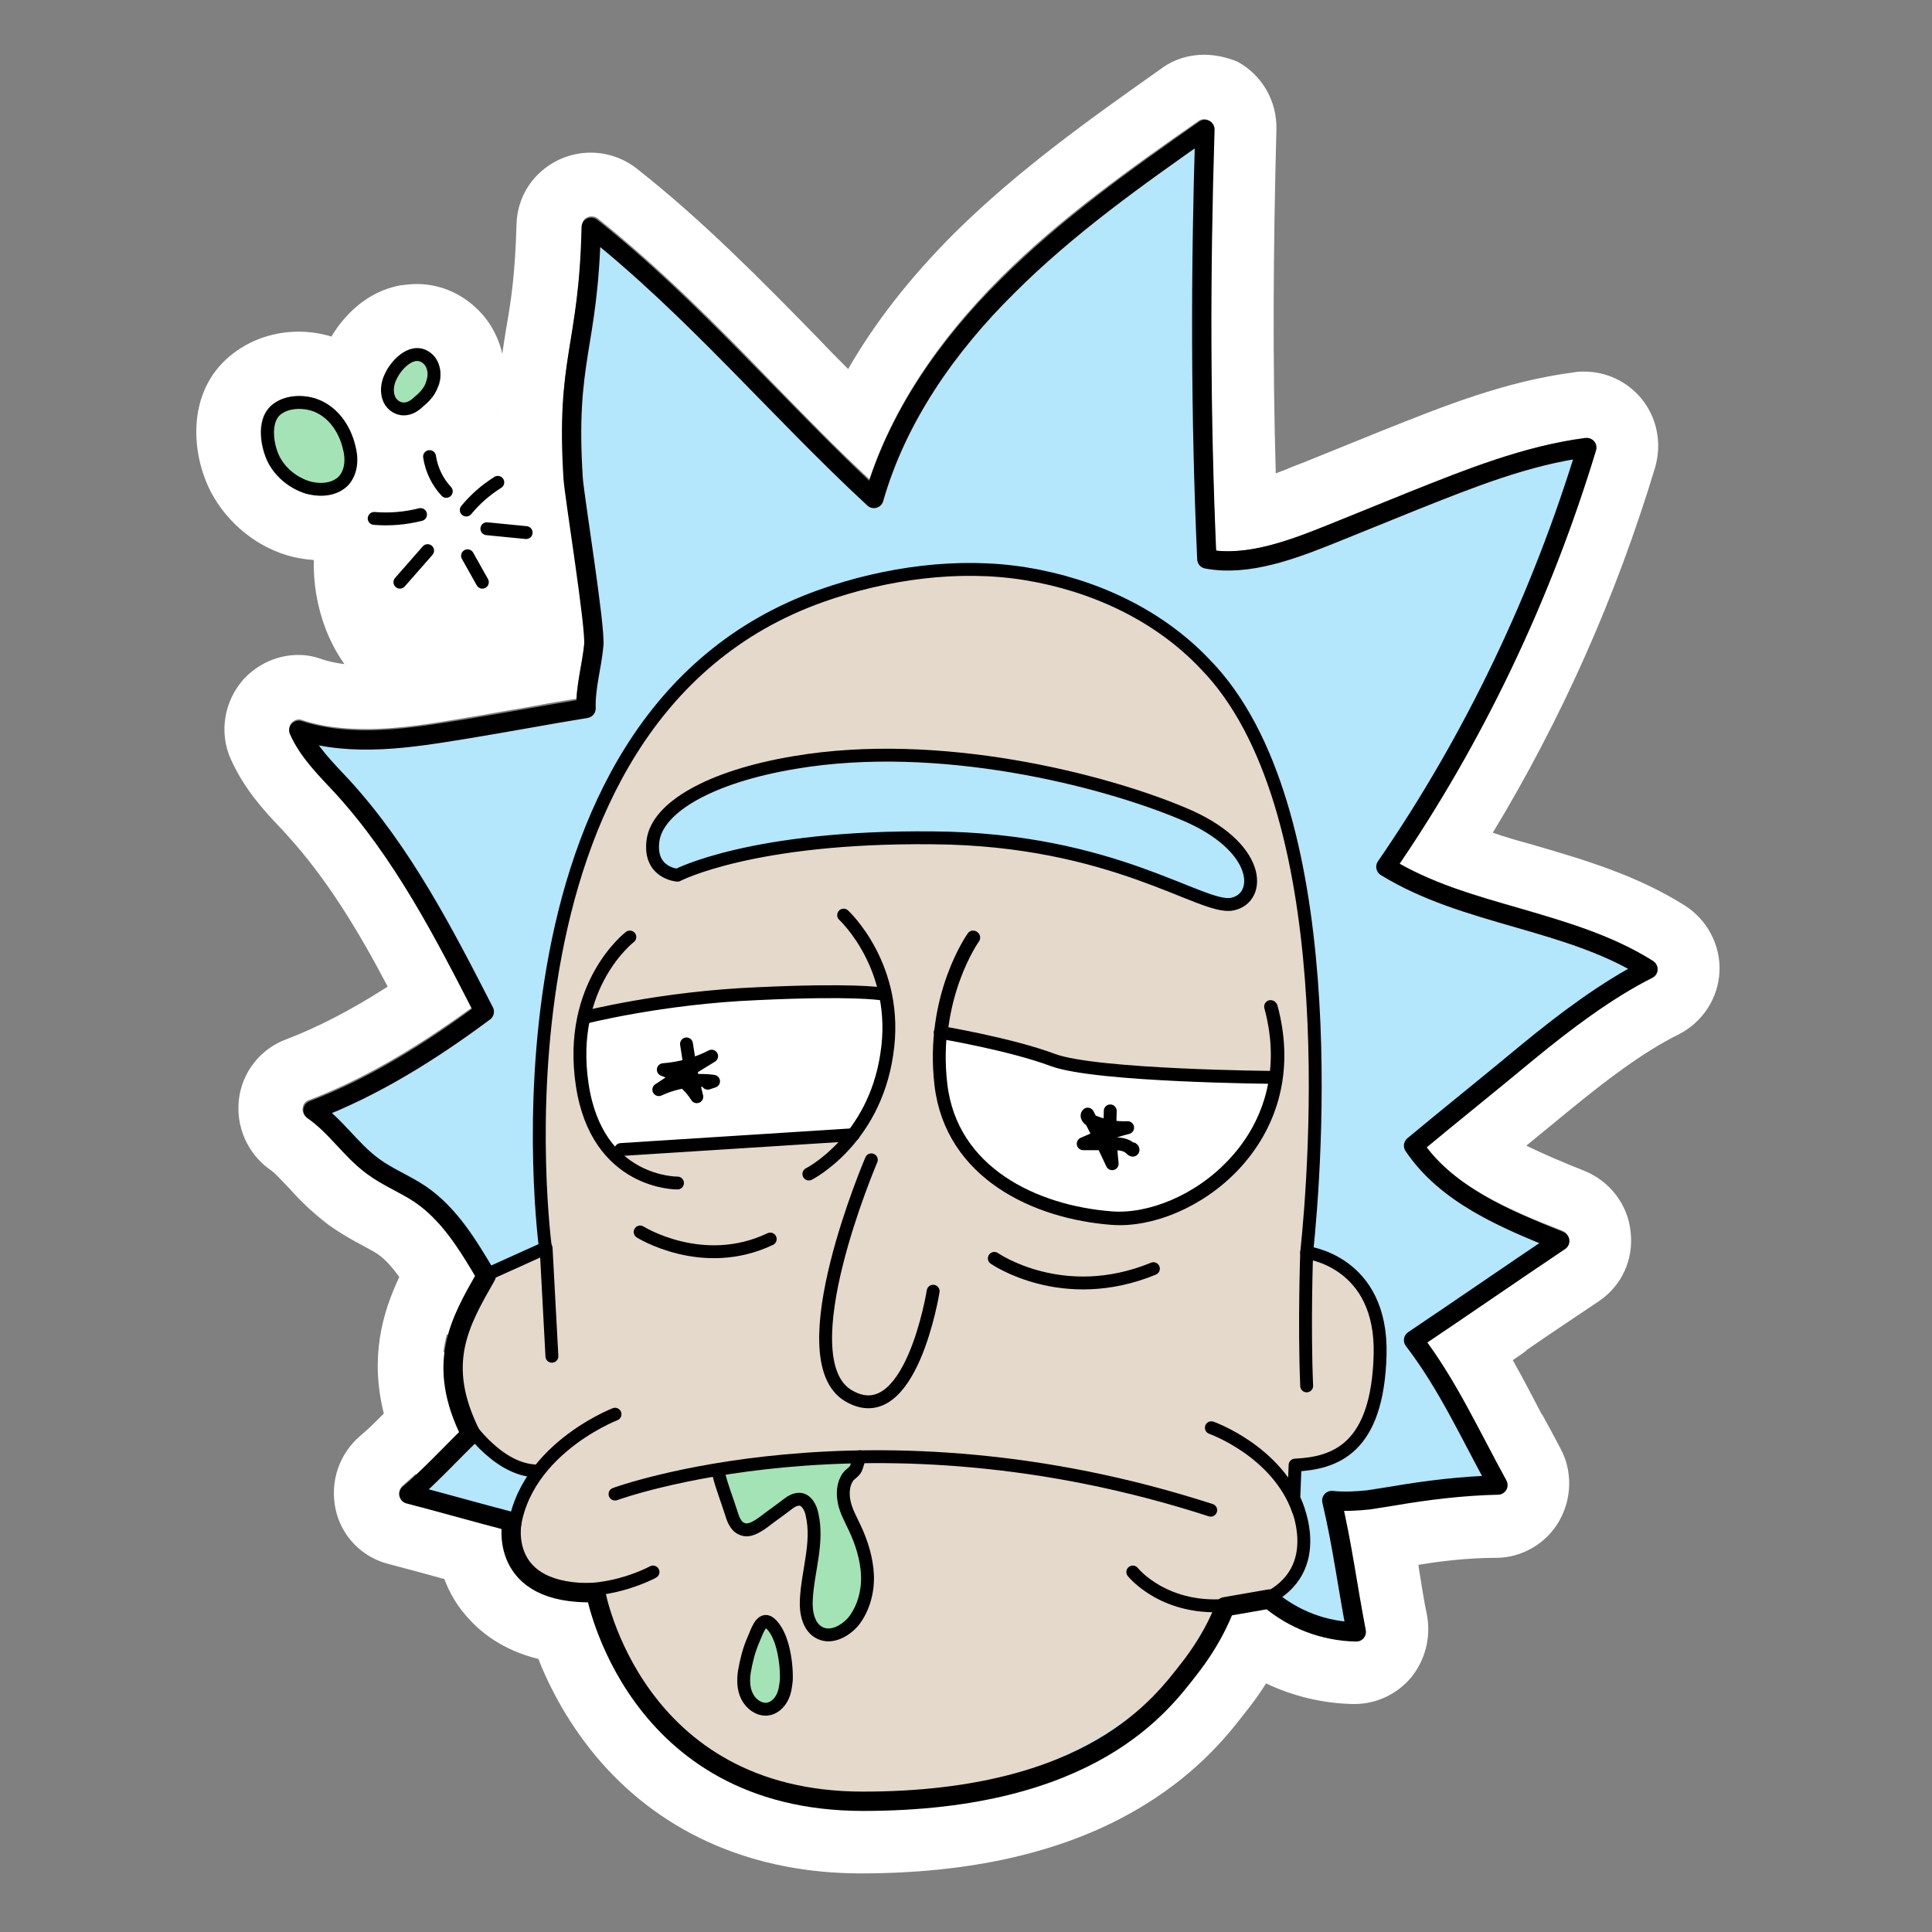 <?xml version="1.0" encoding="utf-8"?>
<!-- Generator: Adobe Illustrator 23.0.3, SVG Export Plug-In . SVG Version: 6.00 Build 0)  -->
<svg version="1.1" xmlns="http://www.w3.org/2000/svg" xmlns:xlink="http://www.w3.org/1999/xlink" x="0px" y="0px"
	 viewBox="0 0 300 300" style="enable-background:new 0 0 300 300;" xml:space="preserve">
<rect x="0" y="0" width="300" height="300" fill="#808080" stroke="none"/>
<style type="text/css">
	.st0{fill:#FFFFFF;}
	.st1{fill:#B4E6FC;}
	.st2{fill:#E5D9CB;}
	.st3{fill:none;stroke:#000000;stroke-width:2;stroke-linecap:round;stroke-linejoin:round;stroke-miterlimit:10;}
	.st4{fill:#A4E3B6;}
	.st5{fill:none;stroke:#000000;stroke-width:3;stroke-linecap:round;stroke-linejoin:round;stroke-miterlimit:10;}
</style>
<g id="Слой_7">
	<g>
		<g>
			<path class="st0" d="M187,18.5c0.2,0,0.5,0.1,0.7,0.2c0.5,0.3,0.8,0.8,0.8,1.4c-0.7,23.1-0.6,44.5,0.3,65.4
				c0.6,0.1,1.2,0.1,1.9,0.1c4.9,0,10.1-1.9,15.5-4.1l12.6-5.1c8.7-3.5,17.7-7.1,27.3-8.4c0.1,0,0.1,0,0.2,0c0.4,0,0.9,0.2,1.1,0.5
				c0.3,0.4,0.4,0.9,0.3,1.4c-7,23.1-17.3,44.7-30.5,64.2c5.7,3.2,12.1,5,18.4,6.8c7.1,2.1,14.5,4.2,20.9,8.2
				c0.5,0.3,0.7,0.8,0.7,1.3c0,0.5-0.3,1-0.8,1.3c-6.8,3.4-13.7,8.8-18.3,12.6l-16.7,13.7c4.7,6.2,12.4,9.7,21.2,13.1
				c0.5,0.2,0.9,0.7,0.9,1.2c0.1,0.6-0.2,1.1-0.7,1.4c-3.8,2.6-7.6,5.1-11.4,7.7c-3.3,2.3-6.7,4.5-10,6.8c3.7,5,6.5,10.5,9.4,15.9
				c1,1.8,1.9,3.7,2.9,5.5c0.3,0.5,0.2,1,0,1.5c-0.3,0.5-0.8,0.7-1.3,0.7c-5.8,0-11.9,0.9-16,1.7l-0.8,0.2c-1,0.2-2,0.4-3,0.5
				c-1.2,0.2-2.5,0.2-3.7,0.2c-0.1,0-0.2,0-0.3,0c0.8,3.5,1.4,7.1,2,10.6c0.4,2.6,0.9,5.3,1.4,7.9c0.1,0.4,0,0.9-0.3,1.3
				c-0.3,0.3-0.7,0.5-1.1,0.5c0,0,0,0,0,0c-5-0.1-9.9-1.9-13.9-5l-5.5,0.9c-0.7,1.6-2.3,5.3-5.5,9.3l-0.4,0.5
				c-4.4,5.6-16.1,20.6-51.3,20.6c-32.4,0-41.1-26.3-42.7-32.4c-5.1-0.1-8.8-1.5-11.1-4.2c-2.1-2.5-2.4-5.5-2.3-7.2
				c-2.3-0.6-4.5-1.2-6.8-1.8c-2.6-0.7-5.3-1.4-8-2.1c-0.5-0.1-1-0.6-1.1-1.1c-0.1-0.6,0.1-1.1,0.5-1.5c2-1.7,4.3-3.9,6.4-6.1
				c0.8-0.8,1.6-1.6,2.3-2.4c-5-10.8-1.5-17.4,2.4-24.3c-2.5-4.1-5.3-8.7-9.4-11.5c-1-0.7-2-1.2-3.2-1.8c-1.4-0.7-2.8-1.5-4.2-2.5
				c-1.8-1.3-3.2-2.9-4.6-4.4c-1.5-1.6-2.9-3.1-4.6-4.3c-0.5-0.3-0.7-0.9-0.6-1.4c0.1-0.6,0.4-1,1-1.2c7.9-3,16.1-7.7,25.2-14.3
				c-6-11.7-12.2-23.7-21.2-33.5c-0.4-0.4-0.7-0.8-1.1-1.2c-2.2-2.4-4.5-4.9-5.9-8c-0.2-0.5-0.1-1.2,0.3-1.6
				c0.3-0.3,0.7-0.5,1.1-0.5c0.2,0,0.3,0,0.5,0.1c3.3,1.1,6.7,1.4,10.1,1.4c5.1,0,10.3-0.9,15.1-1.7c3.1-0.5,6.2-1.1,9.3-1.6
				c2.7-0.5,5.4-1,8.1-1.4c0.1-1.7,0.4-3.4,0.7-5.1c0.2-1.2,0.4-2.4,0.6-3.6c0.2-1.6-1.2-11-2.1-17.3c-0.6-4.1-1.1-7.3-1.1-8.4
				c-0.7-10.7,0.1-15.8,1.1-21.7c0.7-4.6,1.5-9.3,1.7-17.4c0-0.6,0.3-1.1,0.9-1.3c0.2-0.1,0.4-0.1,0.6-0.1c0.3,0,0.7,0.1,0.9,0.3
				c9.8,7.8,18.8,16.9,27.4,25.8c4.8,4.9,9.7,10,14.8,14.7c3.6-10.8,10.4-21.3,20.3-31.2c9.4-9.4,20.3-17.1,30.9-24.5
				C186.4,18.6,186.7,18.5,187,18.5 M135.6,78.8c-0.4,0-0.7-0.1-1-0.4c-5.7-5.3-11.2-11-16.6-16.4c-7.9-8.1-16.1-16.4-24.8-23.7
				c-0.3,6.6-1,10.9-1.6,14.8c-0.9,5.7-1.7,10.7-1,21.1c0.1,1,0.5,4.3,1.1,8.2c1.3,9.1,2.3,16.1,2.1,18c-0.1,1.3-0.4,2.6-0.6,3.8
				c-0.4,2-0.7,3.9-0.6,5.8c0,0.8-0.5,1.4-1.3,1.5c-3.1,0.5-6.2,1.1-9.3,1.6c-3.1,0.6-6.3,1.1-9.3,1.6c-4.9,0.8-10.3,1.7-15.6,1.7
				c-2.5,0-5-0.2-7.5-0.7c1.1,1.5,2.3,2.8,3.6,4.2c0.4,0.4,0.8,0.8,1.1,1.2c9.5,10.4,16,23,22.2,35.2c0.3,0.7,0.1,1.5-0.4,1.9
				c-8.8,6.5-16.9,11.3-24.6,14.5c1.1,1,2.1,2,3,3.1c1.4,1.5,2.7,2.9,4.2,4c1.1,0.9,2.4,1.5,3.8,2.3c1.1,0.6,2.3,1.2,3.4,2
				c4.9,3.3,8,8.5,10.8,13.2c0.3,0.5,0.3,1,0,1.5l-0.2,0.3c-4.1,7.1-7.3,12.7-2.2,22.9c0.3,0.6,0.2,1.3-0.3,1.8c-1,0.9-2,2-3.1,3.1
				c-1.5,1.5-3,3-4.5,4.4c1.8,0.5,3.5,0.9,5.3,1.4c2.6,0.7,5.3,1.4,8,2.1c0.8,0.2,1.3,1,1.1,1.8c0,0-0.7,3.6,1.5,6.2
				c1.7,2.1,4.8,3.1,9.2,3.1c0.2,0,0.5,0,0.7,0c0,0,0,0,0,0c0.7,0,1.3,0.5,1.5,1.2c0.2,1.3,6.1,31.2,40,31.2
				c33.8,0,44.8-14.1,49-19.4l0.4-0.6c3.9-4.9,5.4-9.2,5.4-9.3c0.2-0.5,0.6-0.9,1.2-1l7-1.2c0.1,0,0.2,0,0.2,0c0.4,0,0.7,0.1,1,0.4
				c3,2.6,6.7,4.2,10.7,4.6c-0.4-2-0.7-4.1-1.1-6.1c-0.7-4.1-1.4-8.3-2.4-12.3c-0.1-0.5,0-1,0.3-1.3c0.3-0.3,0.7-0.5,1.2-0.5
				c0,0,0.1,0,0.1,0c0.7,0.1,1.4,0.1,2.1,0.1c1.1,0,2.2-0.1,3.3-0.2c0.9-0.1,1.9-0.3,2.9-0.5l0.8-0.2c3.6-0.7,8.8-1.4,14.1-1.6
				c-0.6-1.1-1.2-2.2-1.8-3.4c-3-5.7-6.1-11.6-10-16.7c-0.3-0.3-0.4-0.7-0.3-1.2c0.1-0.4,0.3-0.8,0.6-1c3.8-2.5,7.6-5.1,11.3-7.7
				c3-2,6-4.1,9-6.1c-7.4-3-15.8-6.9-20.7-14.3c-0.4-0.6-0.3-1.5,0.3-2l17.8-14.6c4.6-3.7,10.4-8.3,16.5-11.7
				c-5.5-3-11.8-4.8-17.9-6.6c-7-2-14.2-4.1-20.5-8c-0.4-0.2-0.6-0.6-0.7-1c-0.1-0.4,0-0.8,0.2-1.2c13-18.9,23.2-39.9,30.3-62.4
				c-8.4,1.5-16.4,4.7-24.3,7.8l-12.6,5.1c-5.7,2.3-11.2,4.3-16.6,4.3c-1.2,0-2.4-0.1-3.6-0.3c-0.7-0.1-1.2-0.7-1.2-1.4
				c-0.9-20.4-1.1-41.3-0.4-63.8c-9.7,6.9-19.6,14-28.1,22.5c-10.3,10.2-17.1,21.1-20.3,32.2c-0.1,0.5-0.5,0.9-1,1
				C135.9,78.7,135.8,78.8,135.6,78.8 M187,8.5c-2.4,0-4.7,0.7-6.6,2.1c-10.9,7.7-22.2,15.7-32.2,25.6c-6.8,6.8-12.3,13.8-16.5,21.1
				c-1.5-1.5-3-3-4.4-4.5c-8.9-9.1-18.1-18.5-28.4-26.6c-2-1.6-4.6-2.5-7.2-2.5c-1.7,0-3.4,0.4-4.9,1.1c-4,1.9-6.5,5.7-6.6,10.1
				c-0.2,7.4-0.8,11.6-1.6,16.1c-1,6.2-1.9,12.1-1.2,24c0.1,1.4,0.5,4,1.2,9.1c0.6,3.9,1.9,12.8,2,15.3c0,0.2-0.1,0.4-0.1,0.6
				c-0.3,0.1-0.6,0.1-1,0.2c-3.1,0.5-6.2,1.1-9.2,1.6c-4.5,0.8-9.2,1.5-13.5,1.5c-2.7,0-5-0.3-7-1c-1.1-0.4-2.3-0.6-3.5-0.6
				c-3.2,0-6.3,1.4-8.5,3.8c-3,3.4-3.8,8.2-2,12.3c2.1,4.7,5.2,8.1,7.8,10.8c0.4,0.4,0.7,0.8,1,1.1c6.3,6.9,11.3,15.3,15.6,23.5
				c-5.6,3.6-10.8,6.3-15.8,8.2c-4,1.5-6.8,5.1-7.3,9.3c-0.5,4.2,1.3,8.4,4.8,10.9c0.9,0.6,1.8,1.7,3,2.9c1.5,1.7,3.5,3.7,6,5.6
				c1.9,1.4,3.9,2.5,5.4,3.3c0.9,0.5,1.7,0.9,2.3,1.3c1.2,0.8,2.4,2.2,3.4,3.6c-2.6,5.5-4.6,12.4-2.4,21.2c-1.3,1.3-2.5,2.5-3.6,3.4
				c-3.3,2.8-4.8,7.1-3.9,11.4c0.9,4.3,4.2,7.6,8.4,8.6c2.6,0.7,5.3,1.4,7.8,2.1c0.2,0.1,0.5,0.1,0.7,0.2c0.8,2.1,1.9,4,3.3,5.6
				c2.1,2.5,5.6,5.4,11.3,6.8c1.8,4.6,4.9,10.5,9.7,16c9.9,11.3,23.9,17.3,40.4,17.3c16.8,0,31-3.2,42.1-9.5
				c9.6-5.4,14.7-11.8,17.1-14.9l0.4-0.5c1.3-1.6,2.4-3.2,3.3-4.6c4.2,2,8.8,3.1,13.5,3.2c0.1,0,0.2,0,0.2,0c3.4,0,6.6-1.5,8.8-4.1
				c2.2-2.7,3.1-6.2,2.5-9.6c-0.5-2.4-0.9-5-1.3-7.5l0-0.1c0-0.1,0-0.2-0.1-0.3c3.5-0.6,7.9-1.1,12.1-1.1c4,0,7.8-2.2,9.8-5.7
				c2-3.5,2.1-7.8,0.2-11.3c-0.9-1.7-1.8-3.4-2.8-5.2l-0.1-0.1c-1.5-2.8-2.9-5.6-4.5-8.4c0.7-0.5,1.4-0.9,2-1.4l0.2-0.2
				c3.6-2.5,7.4-5,11.1-7.5c3.6-2.4,5.5-6.5,5-10.8c-0.4-4.2-3.2-7.9-7.2-9.5c-3.3-1.3-6.3-2.6-9-3.9l7.2-5.9
				c4.3-3.5,10.6-8.5,16.5-11.4c3.7-1.9,6.1-5.6,6.3-9.7c0.2-4.1-1.9-8.1-5.4-10.3c-7.6-4.8-16-7.2-23.5-9.4
				c-2.2-0.6-4.3-1.2-6.3-1.9c10.6-17.5,19.1-36.5,25.2-56.7c1.1-3.8,0.3-7.8-2.2-10.8c-2.2-2.6-5.4-4.1-8.8-4.1c-0.5,0-1,0-1.5,0.1
				c-10.8,1.4-20.4,5.3-29.7,9l-12.6,5.1c-1.4,0.5-2.7,1.1-4.1,1.6c-0.5-17.1-0.4-34.6,0.1-53.4c0.1-4.4-2.2-8.4-6-10.5
				C190.8,9,188.9,8.5,187,8.5L187,8.5z M135.6,88.8c1,0,2.1-0.1,3.1-0.4c3.8-1.1,6.9-4.1,8-7.9c2.7-9.5,8.7-18.9,17.7-27.9
				c3.3-3.3,6.9-6.4,10.6-9.4c-0.1,15.2,0.1,29.8,0.8,44.1c0.2,5.4,4.1,9.8,9.4,10.8c1.7,0.3,3.6,0.5,5.4,0.5c7.2,0,14-2.5,20.3-5
				l12.6-5.1c1.5-0.6,2.9-1.2,4.4-1.7c-6,14.7-13.5,28.5-22.3,41.4c-1.8,2.6-2.4,5.8-1.8,8.9c0.7,3.1,2.6,5.8,5.3,7.4
				c7.2,4.4,15.1,6.8,22.2,8.8c-0.5,0.4-1,0.8-1.4,1.1l-17.8,14.6c-4.6,3.8-5.6,10.3-2.3,15.3c2.7,4,6,7.2,9.7,9.9
				c-2.2,1.5-4.4,3-6.5,4.4c-2.6,1.8-4.4,4.6-4.9,7.7c-0.5,3.1,0.3,6.4,2.3,8.9c1.4,1.8,2.7,3.7,3.9,5.8c0,0,0,0,0,0l-0.9,0.2
				c-0.9,0.2-1.6,0.3-2.3,0.4c-0.7,0.1-1.3,0.1-2,0.1c-0.4,0-0.8,0-1.3-0.1c0,0-0.1,0-0.1,0c-0.3,0-0.5,0-0.8,0
				c-3.4,0-6.6,1.5-8.8,4c-2.4,2.8-3.3,6.6-2.4,10.2c0.1,0.4,0.2,0.8,0.3,1.1c-0.2,0-0.4,0.1-0.6,0.1l-7,1.2c-4.2,0.7-7.6,3.6-9,7.6
				c-0.1,0.2-1.2,3.1-3.8,6.4l-0.4,0.6c-3.7,4.7-12.2,15.6-41.1,15.6c-10.7,0-19-3.7-24.5-10.9c-4.5-5.8-5.7-12-5.7-12.1
				c-1-5.5-5.8-9.4-11.3-9.4c-0.1,0-0.2,0-0.3,0l0,0c-0.2,0-0.3,0-0.5,0c-0.3,0-0.5,0-0.7,0c-0.2-4.3-2.8-8.2-6.7-10
				c0.8-2.7,0.5-5.6-0.8-8.3c-2.7-5.4-1.8-6.9,1.9-13.5l0.2-0.3c2-3.6,2-8-0.1-11.6c-3.1-5.2-7-11.8-13.8-16.3
				c-0.6-0.4-1.3-0.8-1.9-1.2c4-2.4,8.1-5.2,12.4-8.4c4.5-3.4,6-9.5,3.4-14.5c-4.6-8.9-9.3-18.1-15.2-26.6c1.4-0.2,2.7-0.4,4.1-0.7
				c3.2-0.5,6.4-1.1,9.4-1.6c3-0.5,6.2-1.1,9.2-1.6c5.6-0.9,9.8-6,9.6-11.7c0-0.8,0.2-2.2,0.5-3.6c0.3-1.4,0.5-2.9,0.7-4.6
				c0.3-2.8-0.2-7.1-2.2-20.4c-0.4-2.9-1-6.6-1-7.4c-0.4-6.8-0.2-10.8,0.3-14.6c3.4,3.4,6.7,6.8,10,10.1c5.5,5.6,11.1,11.3,17,16.8
				C129.9,87.7,132.7,88.8,135.6,88.8L135.6,88.8z"/>
		</g>
	</g>
	<g>
		<g>
			<path class="st0" d="M150.8,87.4c3,0,5.9,0.2,8.8,0.7c11.1,1.7,21.2,6.8,28.3,14.3c21.1,21.6,17.8,74.2,16.2,91.3
				c3,0.7,11.7,4,11.3,16.8c-0.5,14.8-7.2,17.6-13.3,18l-0.2,4c0.5,1.2,2.6,6,0.9,10.6c-1,2.8-3.1,4.9-6.2,6.3
				c-0.1,0.1-0.3,0.1-0.4,0.1c-0.4,0-0.7-0.2-0.9-0.6c-0.2-0.5,0-1.1,0.5-1.3c2.6-1.2,4.4-2.9,5.2-5.2c1.5-4.3-0.9-9.2-1-9.2
				c-0.1-0.2-0.1-0.3-0.1-0.5l0.2-5.2c0-0.5,0.4-0.9,1-1c6.1-0.2,11.9-2.3,12.3-16.1c0.4-13.5-10.1-14.9-10.5-14.9
				c-0.5-0.1-0.9-0.6-0.9-1.1c1.2-11.3,5.9-68.7-15.5-90.6c-6.8-7.1-16.5-12-27.2-13.7c-2.7-0.4-5.6-0.6-8.5-0.6
				c-7.4,0-15.3,1.4-22.8,4c-27.5,9.7-37.5,36.3-41.1,57c-3.9,22.5-1.2,43-1.2,43.2c0.1,0.4-0.2,0.9-0.6,1l-9.3,4.2
				c-0.1,0.1-0.3,0.1-0.4,0.1c-0.4,0-0.7-0.2-0.9-0.6c-0.2-0.5,0-1.1,0.5-1.3l8.7-3.9c-0.4-3.9-2.3-22.7,1.2-43
				c5.2-30.4,19.9-50.6,42.4-58.6C135.1,88.8,143.2,87.4,150.8,87.4 M150.8,77.4C150.8,77.4,150.8,77.4,150.8,77.4
				c-8.8,0-18.1,1.6-26.8,4.7c-13.1,4.6-24.1,12.9-32.4,24.4c-8.1,11.1-13.6,25.2-16.5,41.9c-2.7,15.4-2.5,29.8-2,38.6l-2.2,1
				c-2.7,1.2-4.7,3.4-5.8,6.1c-1,2.7-0.9,5.7,0.3,8.4c1.8,3.9,5.7,6.5,10,6.5c1.6,0,3.1-0.3,4.6-1l9.3-4.2c4.4-2,7-6.7,6.4-11.5
				c0-0.2-2.5-19.4,1.1-40.2c3.1-18,11.6-41.2,34.5-49.2c6.4-2.3,13.1-3.5,19.5-3.5c2.4,0,4.7,0.2,6.9,0.5
				c8.6,1.3,16.2,5.1,21.5,10.7c0,0,0.1,0.1,0.1,0.1c15.2,15.5,15.1,59.2,12.7,82.6c-0.6,5.9,3.6,11.2,9.4,12
				c0.6,0.1,2.1,0.6,1.9,4.7c-0.1,4-0.8,5.7-1,6.2c-0.3,0.1-0.7,0.1-1.6,0.2c-5.7,0.2-10.4,4.8-10.6,10.5l-0.2,5.2
				c-0.1,1.8,0.3,3.7,1.1,5.3c0.1,0.3,0.3,0.7,0.3,1c-5.3,2.6-7.6,9-5.2,14.4c1.8,3.9,5.7,6.5,10,6.5c1.6,0,3.1-0.3,4.5-1
				c5.7-2.6,9.7-6.8,11.6-12.1c1.4-3.9,1.4-7.7,0.9-10.8c6.1-3.4,11.7-10.4,12.2-24.7c0.4-11.5-4.5-18.9-10.7-23.2
				c1.8-24.7,1.8-70.4-19.5-92.2c-8.6-9-20.7-15.1-34-17.2C157.8,77.7,154.3,77.4,150.8,77.4L150.8,77.4z"/>
		</g>
	</g>
	<g>
		<g>
			<path class="st0" d="M202.9,193.5C202.9,193.5,203,193.5,202.9,193.5c0.6,0,1.1,0.5,1,1c0,0.1-0.4,11.3,0,20.6c0,0.6-0.4,1-1,1
				c0,0,0,0,0,0c-0.5,0-1-0.4-1-1c-0.4-9.4,0-20.6,0-20.7C202,193.9,202.4,193.5,202.9,193.5 M202.9,183.5
				C202.9,183.5,202.9,183.5,202.9,183.5c-5.9,0-10.7,4.7-11,10.6c0,0.1-0.4,11.7,0,21.5c0.2,5.9,5.1,10.6,11,10.6
				c0.1,0,0.3,0,0.4,0v0c2.9-0.1,5.7-1.4,7.6-3.5c2-2.2,3-5,2.9-7.9c-0.4-8.9,0-19.7,0-19.8c0.1-2.9-0.9-5.7-3-7.9
				c-2-2.1-4.6-3.3-7.4-3.5C203.3,183.5,203.1,183.5,202.9,183.5L202.9,183.5z"/>
		</g>
	</g>
	<g>
		<g>
			<path class="st0" d="M84.8,192.8c0.5,0,1,0.4,1,0.9l0.9,16.8c0,0.6-0.4,1-0.9,1.1c0,0,0,0-0.1,0c-0.5,0-1-0.4-1-0.9l-0.9-16.8
				C83.7,193.3,84.2,192.8,84.8,192.8C84.7,192.8,84.8,192.8,84.8,192.8 M84.8,182.8c-0.2,0-0.4,0-0.6,0c-6,0.3-10.7,5.5-10.3,11.6
				l0.9,16.8c0.3,5.8,5.1,10.4,11,10.4c0.2,0,0.4,0,0.6,0c6.1-0.3,10.7-5.5,10.4-11.6l-0.9-16.8C95.4,187.4,90.6,182.8,84.8,182.8
				L84.8,182.8z"/>
		</g>
	</g>
	<g>
		<g>
			<path class="st0" d="M95.5,218.6c0.4,0,0.8,0.2,0.9,0.6c0.2,0.5-0.1,1.1-0.6,1.3c-0.2,0.1-15.9,6.3-15.2,20.2
				c0,0.6-0.4,1-0.9,1.1c0,0,0,0-0.1,0c-0.5,0-1-0.4-1-0.9c-0.8-15.3,16.3-22.1,16.5-22.2C95.3,218.6,95.4,218.6,95.5,218.6
				 M95.5,208.6c-1.3,0-2.7,0.2-3.9,0.7c-8.4,3.2-23.9,14-22.9,32c0.3,5.8,5.1,10.4,11,10.4c0.2,0,0.4,0,0.6,0
				c6.1-0.3,10.7-5.5,10.4-11.6c-0.3-6.4,8.5-10.2,8.9-10.3c5.6-2.2,8.4-8.5,6.2-14.2C104.2,211.4,100.1,208.6,95.5,208.6
				L95.5,208.6z"/>
		</g>
	</g>
	<g>
		<g>
			<path class="st0" d="M101.4,243.1c0.4,0,0.7,0.2,0.9,0.5c0.3,0.5,0.1,1.1-0.4,1.4c-0.2,0.1-5.4,2.9-11.6,2.9
				c-0.8,0-1.5,0-2.3-0.1c-0.5-0.1-0.9-0.6-0.9-1.1c0.1-0.5,0.5-0.9,1-0.9c0,0,0.1,0,0.1,0c0.7,0.1,1.4,0.1,2.1,0.1
				c5.7,0,10.6-2.6,10.7-2.6C101.1,243.1,101.2,243.1,101.4,243.1 M101.4,233.1C101.4,233.1,101.4,233.1,101.4,233.1
				c-1.8,0-3.6,0.4-5.2,1.3c-0.8,0.4-3.5,1.5-6,1.5c-0.3,0-0.6,0-0.9-0.1c-0.4,0-0.9-0.1-1.3-0.1c-5.6,0-10.3,4.2-10.9,9.7
				c-0.3,2.9,0.5,5.8,2.3,8.1c1.8,2.3,4.4,3.8,7.4,4.1c1.1,0.1,2.3,0.2,3.5,0.2c8.4,0,15.1-3.4,16.4-4.1c5.3-2.9,7.3-9.6,4.4-14.9
				C109.1,235.3,105.4,233.1,101.4,233.1L101.4,233.1z"/>
		</g>
	</g>
	<g>
		<g>
			<path class="st0" d="M72.1,219.5c0.3,0,0.7,0.2,0.8,0.5c0,0.1,4.5,7.1,10.2,7.5c0.6,0,1,0.5,0.9,1.1c0,0.5-0.5,0.9-1,0.9
				c0,0,0,0-0.1,0c-6.7-0.5-11.5-8.1-11.7-8.4c-0.3-0.5-0.1-1.1,0.3-1.4C71.7,219.5,71.9,219.5,72.1,219.5 M72.1,209.5
				c-2.1,0-4.1,0.6-5.9,1.7c-2.5,1.5-4.2,4-4.9,6.8c-0.7,2.9-0.2,5.8,1.4,8.3c1.3,2,8.2,12.3,19.5,13.1c0.1,0,0.2,0,0.2,0
				c0.2,0,0.3,0,0.5,0c5.8,0,10.6-4.5,11-10.3c0.2-2.9-0.8-5.8-2.7-8c-1.8-2.1-4.4-3.4-7.1-3.7c-0.7-0.4-2.1-1.8-2.8-2.9
				C79.3,211.4,75.9,209.5,72.1,209.5L72.1,209.5z"/>
		</g>
	</g>
	<g>
		<g>
			<path class="st0" d="M136.4,225.2c14.7,0,32.5,2,51.9,8.3c0.5,0.2,0.8,0.7,0.6,1.3c-0.1,0.4-0.5,0.7-1,0.7c-0.1,0-0.2,0-0.3,0
				c-19.2-6.2-36.8-8.2-51.3-8.2c-24.5,0-40.3,5.6-40.5,5.7c-0.1,0-0.2,0.1-0.3,0.1c-0.4,0-0.8-0.3-0.9-0.7
				c-0.2-0.5,0.1-1.1,0.6-1.3C95.5,230.9,111.5,225.2,136.4,225.2 M136.5,215.2v10V215.2c-26.9,0-44,6.2-44.7,6.4
				c-5.7,2.1-8.6,8.4-6.5,14.1c1.6,4.3,5.7,7.2,10.3,7.2c1.3,0,2.5-0.2,3.7-0.7c0.5-0.2,15-5.1,37.2-5.1c16.2,0,32.4,2.6,48.2,7.7
				c1.1,0.4,2.2,0.5,3.4,0.5c4.8,0,9-3.1,10.5-7.6c1.9-5.8-1.3-12-7.1-13.8C173.5,218.2,155,215.2,136.5,215.2L136.5,215.2z"/>
		</g>
	</g>
	<g>
		<g>
			<path class="st0" d="M188.1,220.7c0.1,0,0.2,0,0.3,0.1c0.4,0.2,10.7,3.8,14.1,13.4c0.2,0.5-0.1,1.1-0.6,1.3
				c-0.1,0-0.2,0.1-0.3,0.1c-0.4,0-0.8-0.3-0.9-0.7c-3.1-8.6-12.8-12.1-12.9-12.2c-0.5-0.2-0.8-0.8-0.6-1.3
				C187.3,220.9,187.7,220.7,188.1,220.7 M188.1,210.7C188.1,210.7,188.1,210.7,188.1,210.7c-4.7,0-8.8,3-10.4,7.3
				c-1,2.8-0.8,5.8,0.5,8.4c1.3,2.6,3.4,4.6,6.1,5.6c1.4,0.6,5.8,2.9,6.9,6.2c1.6,4.3,5.7,7.3,10.3,7.3c1.3,0,2.5-0.2,3.7-0.7
				c2.8-1,5-3,6.2-5.7c1.3-2.7,1.4-5.7,0.4-8.4c-4.9-13.7-18.7-18.9-20.2-19.4C190.5,210.9,189.3,210.7,188.1,210.7L188.1,210.7z"/>
		</g>
	</g>
	<g>
		<g>
			<path class="st0" d="M175.9,243.1c0.3,0,0.6,0.1,0.8,0.4c0.2,0.2,4.1,4.9,12.1,4.9c0.7,0,1.5,0,2.3-0.1c0,0,0.1,0,0.1,0
				c0.5,0,0.9,0.4,1,0.9c0.1,0.5-0.3,1-0.9,1.1c-0.9,0.1-1.7,0.1-2.5,0.1c-9,0-13.5-5.4-13.7-5.7c-0.3-0.4-0.3-1.1,0.2-1.4
				C175.5,243.2,175.7,243.1,175.9,243.1 M175.9,233.1c-2.5,0-4.9,0.9-6.9,2.4c-2.3,1.8-3.8,4.5-4.1,7.4c-0.3,2.9,0.5,5.8,2.4,8.1
				c3.4,4.3,11.1,9.4,21.5,9.4c1.2,0,2.4-0.1,3.6-0.2c2.9-0.3,5.5-1.7,7.4-4c1.8-2.3,2.7-5.2,2.4-8.1c-0.6-5.6-5.3-9.8-10.9-9.8
				c-0.4,0-0.7,0-1.1,0.1c0,0-0.1,0-0.1,0c-0.4,0-0.9,0.1-1.3,0.1c-2.8,0-4.2-1.2-4.5-1.4C182.2,234.5,179.2,233.1,175.9,233.1
				L175.9,233.1z"/>
		</g>
	</g>
	<g>
		<g>
			<path class="st0" d="M135.3,179.1c0.1,0,0.3,0,0.4,0.1c0.5,0.2,0.7,0.8,0.5,1.3c-3.6,8.3-11.3,30.9-4,35.4
				c0.9,0.6,1.8,0.8,2.6,0.8c0.5,0,1.1-0.1,1.6-0.4c4.4-2,6.9-12.2,7.5-16c0.1-0.5,0.5-0.8,1-0.8c0.1,0,0.1,0,0.2,0
				c0.5,0.1,0.9,0.6,0.8,1.1c-0.1,0.6-2.4,14.6-8.6,17.5c-0.8,0.4-1.6,0.5-2.4,0.5c-1.2,0-2.4-0.4-3.7-1.1
				c-10.3-6.2,2.6-36.6,3.2-37.9C134.5,179.3,134.9,179.1,135.3,179.1 M135.3,169.1c-4.4,0-8.4,2.6-10.1,6.7
				c-0.4,0.9-4,9.4-6.2,18.7c-3.8,15.9-1.4,26.5,7,31.6c2.8,1.7,5.8,2.6,8.8,2.6c2.3,0,4.5-0.5,6.6-1.5c10-4.7,13.4-19,14.3-24.9
				c1-6-3.1-11.6-9.1-12.6c-0.6-0.1-1.2-0.1-1.8-0.1c-0.5,0-1,0-1.5,0.1c0.6-1.7,1.3-3.5,2-5.2c1.2-2.7,1.2-5.7,0.1-8.4
				c-1.1-2.7-3.2-4.9-5.9-6C138.3,169.4,136.8,169.1,135.3,169.1L135.3,169.1z"/>
		</g>
	</g>
	<g>
		<g>
			<path class="st0" d="M154.4,194.4c0.2,0,0.4,0.1,0.6,0.2c0.1,0.1,5.3,3.6,13.2,3.6c3.1,0,6.7-0.6,10.5-2.1
				c0.1-0.1,0.3-0.1,0.4-0.1c0.4,0,0.8,0.2,0.9,0.6c0.2,0.5,0,1.1-0.5,1.3c-4.2,1.7-8,2.3-11.4,2.3c-8.4,0-13.9-3.8-14.2-4
				c-0.5-0.3-0.6-0.9-0.2-1.4C153.8,194.5,154.1,194.4,154.4,194.4 M154.4,184.4c-3.6,0-7,1.8-9,4.7c-3.5,5-2.3,11.8,2.7,15.3
				c1.4,1,8.9,5.8,20,5.8c5.1,0,10.3-1,15.2-3.1c5.6-2.3,8.3-8.8,6-14.4c-1.7-4.1-5.7-6.8-10.2-6.8c-1.4,0-2.8,0.3-4.1,0.8
				c0,0,0,0-0.1,0c-2.2,0.9-4.5,1.4-6.7,1.4c-4.4,0-7.4-1.8-7.7-1.9C158.7,185,156.6,184.4,154.4,184.4L154.4,184.4z"/>
		</g>
	</g>
	<g>
		<g>
			<path class="st0" d="M99.4,190.3c0.2,0,0.4,0,0.5,0.2c0.1,0,4.7,2.9,11,2.9c2.6,0,5.4-0.5,8.3-1.8c0.1-0.1,0.3-0.1,0.4-0.1
				c0.4,0,0.7,0.2,0.9,0.6c0.2,0.5,0,1.1-0.5,1.3c-3.2,1.5-6.4,2-9.2,2c-6.7,0-11.7-3-12-3.2c-0.5-0.3-0.6-0.9-0.3-1.4
				C98.7,190.5,99,190.3,99.4,190.3 M99.4,180.3c-3.8,0-7.3,1.9-9.3,5.2c-3.2,5.1-1.7,11.9,3.5,15.2c1.3,0.8,8.1,4.8,17.3,4.8
				c4.7,0,9.2-1,13.4-3c2.7-1.2,4.7-3.4,5.7-6.2c1-2.8,0.9-5.8-0.4-8.4c-1.8-3.9-5.7-6.3-10-6.3c-1.6,0-3.2,0.4-4.7,1
				c-1.3,0.6-2.6,0.9-4,0.9c-3.2,0-5.8-1.5-5.9-1.5c0.1,0.1,0.2,0.1,0.2,0.1C103.4,180.9,101.4,180.3,99.4,180.3L99.4,180.3z"/>
		</g>
	</g>
	<g>
		<g>
			<path class="st0" d="M97.8,144.5c0.3,0,0.6,0.1,0.8,0.4c0.3,0.4,0.3,1.1-0.2,1.4v0c-0.4,0.3-9.2,7.3-7,22
				c2.1,14.4,13.3,14.4,13.8,14.4c0.6,0,1,0.4,1,1c0,0.6-0.4,1-1,1c0,0,0,0,0,0c-0.5,0-13.5-0.2-15.8-16.1
				c-2.3-15.9,7.4-23.5,7.8-23.8C97.4,144.6,97.6,144.5,97.8,144.5 M97.8,134.5c-2.4,0-4.8,0.8-6.7,2.3
				c-1.5,1.1-14.7,11.9-11.6,33.2c2.8,19.5,18.1,24.7,25.7,24.7c0.1,0,0.1,0,0.2,0c6-0.1,10.9-5.1,10.8-11.2
				c-0.1-6-4.9-10.7-10.9-10.8c0,0,0,0,0,0c-2.1-0.2-3.5-2.1-4-5.8c-1.2-8.3,2.8-12.2,3.4-12.7c4.7-3.7,5.5-10.6,1.9-15.3
				C104.5,136.1,101.2,134.5,97.8,134.5L97.8,134.5z"/>
		</g>
	</g>
	<g>
		<g>
			<path class="st0" d="M131,141.1c0.2,0,0.5,0.1,0.7,0.3c0.4,0.3,9.1,8.6,7,22.4c-2.1,13.8-12.2,19.2-12.7,19.4
				c-0.1,0.1-0.3,0.1-0.5,0.1c-0.4,0-0.7-0.2-0.9-0.5c-0.3-0.5-0.1-1.1,0.4-1.3c0.1,0,9.7-5.1,11.6-17.9c1.9-12.8-6.3-20.6-6.4-20.7
				c-0.4-0.4-0.4-1-0.1-1.4C130.5,141.3,130.8,141.1,131,141.1 M131,131.1C131,131.1,131,131.1,131,131.1c-3.1,0-6,1.3-8.1,3.5
				c-4.1,4.4-3.9,11.2,0.4,15.4c0.4,0.4,4.6,4.9,3.5,12c-1.1,7.2-6,10.3-6.5,10.6c-5.2,2.8-7.3,9.4-4.5,14.7c1.9,3.7,5.6,6,9.8,6
				c1.7,0,3.5-0.4,5-1.2c1.6-0.8,15.2-8.3,18-26.8c2.8-18.7-8.8-30-10.2-31.3C136.5,132.2,133.8,131.1,131,131.1L131,131.1z"/>
		</g>
	</g>
	<g>
		<g>
			<path class="st0" d="M151.1,144.5c0.2,0,0.4,0.1,0.6,0.2c0.4,0.3,0.6,0.9,0.2,1.4c-0.1,0.1-6.4,9.1-4.9,22.2
				c1.5,13.3,14.2,18.9,25.6,19.8c0.4,0,0.7,0,1.1,0c6.2,0,13.5-3.7,18.1-9.3c3.6-4.4,7.3-11.8,4.4-22.3c-0.1-0.5,0.2-1.1,0.7-1.2
				c0.1,0,0.2,0,0.3,0c0.4,0,0.8,0.3,1,0.7c2.4,8.8,0.7,17.4-4.8,24.1c-5,6.1-12.8,10-19.6,10c-0.4,0-0.9,0-1.3,0
				c-12.2-0.9-25.8-7.1-27.4-21.5c-1.6-13.9,4.9-23.2,5.2-23.6C150.5,144.7,150.8,144.5,151.1,144.5 M151.1,134.5
				c-3.5,0-6.9,1.7-8.9,4.6c-0.9,1.3-9,13.2-7,30.6c1.9,16.9,16.3,28.8,36.6,30.4c0.7,0.1,1.4,0.1,2.1,0.1c9.9,0,20.4-5.2,27.3-13.6
				c7.5-9.1,10-21.2,6.8-33.1c-1.3-4.8-5.7-8.1-10.6-8.1c-1,0-1.9,0.1-2.9,0.4c-5.9,1.6-9.3,7.6-7.7,13.5c1.4,5.2,0.6,9.5-2.5,13.3
				c-3,3.7-7.6,5.6-10.4,5.6c-0.1,0-0.2,0-0.4,0c-3.6-0.3-15.3-1.9-16.4-10.9c-1-8.8,2.8-14.9,3.2-15.4c3.4-4.9,2.2-11.7-2.6-15.2
				C155.6,135.2,153.4,134.5,151.1,134.5L151.1,134.5z"/>
		</g>
	</g>
	<g>
		<g>
			<path class="st0" d="M129.1,153c5.6,0,7.5,0.3,7.6,0.3c0.5,0.1,0.9,0.6,0.8,1.1c-0.1,0.5-0.5,0.8-1,0.8c-0.1,0-0.1,0-0.2,0
				c0,0-1.9-0.3-7.4-0.3c-2.8,0-6.5,0.1-11.4,0.3c-14.5,0.7-26.6,3.7-26.7,3.7c-0.1,0-0.2,0-0.2,0c-0.4,0-0.9-0.3-1-0.8
				c-0.1-0.5,0.2-1.1,0.7-1.2c0.1,0,12.3-3.1,27.1-3.8C122.5,153,126.2,153,129.1,153 M129.1,143c-3.4,0-7.5,0.1-12,0.3
				c-15.7,0.7-28.6,3.9-29.1,4.1c-2.9,0.7-5.2,2.5-6.8,5c-1.5,2.5-1.9,5.5-1.2,8.3c1.2,4.9,5.6,8.3,10.7,8.3c0.9,0,1.8-0.1,2.7-0.3
				c0.1,0,11.3-2.8,24.7-3.4c4.2-0.2,7.9-0.3,11-0.3c4,0,5.7,0.2,6,0.2c0.5,0.1,1,0.1,1.5,0.1c5.4,0,10-3.9,10.9-9.2
				c0.5-2.9-0.2-5.8-1.9-8.2c-1.7-2.4-4.3-4-7.2-4.4C137.3,143.2,134.7,143,129.1,143L129.1,143z"/>
		</g>
	</g>
	<g>
		<g>
			<path class="st0" d="M132.5,175.2c0.5,0,1,0.4,1,0.9c0,0.6-0.4,1-0.9,1.1l-36.1,2.3c0,0,0,0-0.1,0c-0.5,0-1-0.4-1-0.9
				c0-0.6,0.4-1,0.9-1.1L132.5,175.2C132.5,175.2,132.5,175.2,132.5,175.2 M132.5,165.2c-0.1,0-0.3,0-0.5,0c-0.1,0-0.1,0-0.2,0
				l-36.1,2.3c-6.1,0.4-10.7,5.6-10.3,11.7c0.4,5.8,5.2,10.3,11,10.3c0.2,0,0.3,0,0.5,0c0.1,0,0.1,0,0.2,0l36.1-2.3
				c6.1-0.4,10.7-5.6,10.3-11.7C143.1,169.8,138.3,165.2,132.5,165.2L132.5,165.2z"/>
		</g>
	</g>
	<g>
		<g>
			<path class="st0" d="M146,159.3c0.1,0,0.1,0,0.2,0c0.4,0.1,11,1.8,17.7,4.3c6.5,2.4,33.9,2.7,34.1,2.7c0.6,0,1,0.5,1,1
				c0,0.5-0.5,1-1,1c0,0,0,0,0,0c-1.1,0-28-0.3-34.8-2.8c-6.6-2.4-17.3-4.2-17.4-4.2c-0.5-0.1-0.9-0.6-0.8-1.2
				C145.1,159.7,145.6,159.3,146,159.3 M146,149.3C146,149.3,146,149.3,146,149.3c-5.4,0-10,3.9-10.8,9.2c-0.5,2.9,0.2,5.8,1.9,8.2
				c1.7,2.4,4.2,4,7.1,4.5c2.7,0.5,10.9,2,15.6,3.7c7.7,2.8,29.3,3.3,38.2,3.4c0,0,0.1,0,0.1,0c6,0,11-4.9,11-10.9
				c0-2.9-1.1-5.7-3.2-7.8c-2.1-2.1-4.8-3.3-7.8-3.3c-11.9-0.1-27.5-1-30.8-2.1c-7.4-2.7-18.2-4.6-19.5-4.8
				C147.3,149.4,146.6,149.3,146,149.3L146,149.3z"/>
		</g>
	</g>
	<g>
		<g>
			<path class="st0" d="M137.8,116.2c18.8,0,37,5.3,46.2,9.1c8.8,3.7,11.5,8.8,11.1,12c-0.2,2.1-1.6,3.6-3.7,4
				c-0.2,0-0.5,0.1-0.8,0.1c-1.8,0-4.2-1-7.6-2.4c-7.3-2.9-19.6-7.9-38.1-8c-0.5,0-1,0-1.4,0c-26.4,0-37.7,5.7-37.8,5.7
				c-0.1,0.1-0.3,0.1-0.5,0.1c0,0,0,0-0.1,0c-0.1,0-2.3-0.1-3.7-1.8c-1-1.2-1.3-2.7-1.1-4.7c0.8-5.8,9.3-10.7,22.8-13
				C128,116.5,132.9,116.2,137.8,116.2 M105,134.8c2-0.9,13.4-5.8,38.3-5.8c0.5,0,1,0,1.5,0c18.9,0.2,31.4,5.2,38.9,8.2
				c3,1.2,5.5,2.2,6.9,2.2c0.1,0,0.3,0,0.4,0c1.2-0.2,1.9-1.1,2.1-2.3c0.3-2.8-2.7-6.9-9.9-10c-9-3.8-26.9-8.9-45.4-8.9
				c-4.8,0-9.6,0.3-14.3,1.1c-12.2,2.1-20.6,6.5-21.2,11.3c-0.2,1.4,0,2.4,0.6,3.1C103.6,134.5,104.6,134.8,105,134.8 M137.8,106.2
				v10V106.2c-5.7,0-11.2,0.4-16.3,1.3c-25.1,4.3-30.3,15.3-31.1,21.5c-0.8,6,1.4,10.1,3.3,12.4c3.8,4.6,9,5.3,10.7,5.4
				c0.2,0,0.5,0,0.7,0c1.7,0,3.4-0.4,4.9-1.2c0.5-0.2,10.7-4.7,33.4-4.7c0.4,0,0.9,0,1.3,0c16.7,0.1,27.4,4.4,34.5,7.3
				c4.3,1.7,7.7,3.1,11.4,3.1c0.9,0,1.8-0.1,2.7-0.3c6.3-1.2,11.1-6.4,11.7-12.8c0.7-7-3.4-16.5-17.2-22.3
				C176.4,111.3,157.3,106.2,137.8,106.2L137.8,106.2z"/>
		</g>
	</g>
	<g>
		<g>
			<path class="st0" d="M106.6,161.1c0.5,0,0.9,0.4,1,0.9c0.1,0.7,0.2,1.4,0.3,2.2c0.7-0.3,1.5-0.6,2.2-1c0.2-0.1,0.3-0.1,0.5-0.1
				c0.3,0,0.7,0.2,0.9,0.5c0.3,0.5,0.1,1.1-0.4,1.4c-0.9,0.5-1.8,1.1-2.7,1.6c0,0.1,0,0.2,0.1,0.3c0.2,0,0.4,0,0.5,0
				c0.6,0,1.3,0,2,0.1c0.5,0.1,0.8,0.4,0.9,0.9c0,0.5-0.3,0.9-0.7,1l-0.9,0.3c-0.1,0-0.2,0-0.3,0c-0.3,0-0.6-0.1-0.8-0.4
				c0,0-0.1,0-0.1,0s-0.1,0-0.1,0c0.1,0.4,0.2,0.9,0.3,1.3c0.1,0.5-0.1,1-0.6,1.2c-0.1,0.1-0.3,0.1-0.4,0.1c-0.3,0-0.7-0.2-0.9-0.5
				c-0.4-0.6-0.9-1.2-1.4-1.8c-1.1,0.2-2.2,0.6-3.2,1.1c-0.1,0.1-0.3,0.1-0.4,0.1c-0.4,0-0.7-0.2-0.9-0.5c-0.3-0.5-0.1-1,0.3-1.3
				c0.5-0.4,1.1-0.7,1.6-1.1c-0.2-0.1-0.4-0.2-0.6-0.2c-0.5-0.2-0.7-0.6-0.7-1.1c0.1-0.5,0.5-0.8,0.9-0.9c1-0.1,2-0.2,3-0.4
				c-0.1-0.8-0.3-1.7-0.4-2.5c-0.1-0.5,0.3-1.1,0.8-1.1C106.5,161.1,106.5,161.1,106.6,161.1 M106.6,151.1c-0.5,0-1,0-1.5,0.1
				c0,0,0,0-0.1,0c-3.7,0.5-6.7,2.8-8.3,5.9c-2.5,1.7-4.2,4.4-4.6,7.5c0,0.2,0,0.4-0.1,0.6c-1.2,3-1,6.4,0.6,9.4
				c1.9,3.5,5.6,5.6,9.6,5.6c0.3,0,0.7,0,1-0.1c1.5,0.7,3.2,1.1,4.9,1.1c1.5,0,2.9-0.3,4.2-0.8c1.8-0.8,3.4-2,4.5-3.5
				c3.3-2.2,5.2-6,4.8-10.1c-0.1-0.6-0.2-1.2-0.3-1.8c0.2-2.2-0.2-4.5-1.3-6.5c-1.5-2.6-4-4.5-6.8-5.2
				C111.4,152,109.1,151.1,106.6,151.1L106.6,151.1z"/>
		</g>
	</g>
	<g>
		<g>
			<path class="st0" d="M172.3,171.5C172.3,171.5,172.4,171.5,172.3,171.5c0.6,0,1.1,0.5,1,1c0,0.5,0,1,0,1.5c0.4,0,0.8,0.1,1.2,0.1
				c0.2,0,0.4,0,0.6,0c0,0,0,0,0.1,0c0.5,0,0.9,0.4,1,0.8c0.1,0.5-0.2,1-0.7,1.1c-0.7,0.2-1.3,0.4-2,0.6c0.8,0,1.8,0.1,2.6,0.7
				c0.1,0,0.2,0,0.3,0.1c0.4,0.2,0.7,0.6,0.7,1.1c0,0.5-0.4,0.9-0.8,1c-0.1,0-0.2,0-0.3,0c-0.4,0-0.7-0.2-1-0.5
				c-0.3-0.3-0.9-0.4-1.5-0.4c0,0.7,0.1,1.3,0.2,2c0.1,0.5-0.3,0.9-0.7,1.1c-0.1,0-0.2,0-0.3,0c-0.4,0-0.7-0.2-0.9-0.6
				c-0.4-0.8-0.8-1.7-1.2-2.5l-2.3,0c-0.5,0-0.9-0.3-1-0.8c-0.1-0.5,0.1-0.9,0.5-1.1c0.5-0.2,1-0.4,1.4-0.7
				c-0.2-0.4-0.4-0.9-0.7-1.3c-0.4-0.3-0.8-0.7-0.8-1.2c-0.1-0.5,0.1-0.9,0.4-1.2c0.2-0.2,0.4-0.3,0.7-0.3c0.1,0,0.1,0,0.2,0
				c0.3,0.1,0.6,0.2,0.7,0.5c0.1,0.2,0.2,0.4,0.3,0.7c0.4,0.2,0.8,0.3,1.2,0.4c0-0.4,0-0.8,0-1.2
				C171.4,171.9,171.8,171.5,172.3,171.5 M172.3,161.5c-1.2,0-2.4,0.2-3.5,0.6c-2.7,0-5.3,1-7.3,2.8c-2.7,2.4-4,5.8-3.7,9.4
				c-0.6,1.8-0.7,3.8-0.3,5.8c0.8,3.7,3.4,6.6,6.8,7.9c2.1,2.4,5.1,3.8,8.4,3.8c1,0,2-0.1,3-0.4c1.8-0.5,3.3-1.4,4.6-2.6
				c3.9-1.6,6.5-5.2,6.8-9.5c0.1-1.9-0.2-3.7-0.9-5.3c0-0.2,0-0.4-0.1-0.6c-0.5-3.2-2.4-5.9-4.9-7.6c-0.2-0.3-0.5-0.6-0.7-0.8
				c-2-2.1-4.6-3.3-7.5-3.5C172.7,161.5,172.5,161.5,172.3,161.5L172.3,161.5z"/>
		</g>
	</g>
	<g>
		<g>
			<path class="st0" d="M46.4,61.5c1.4,0,2.7,0.3,3.8,0.9c2.4,1.3,4.2,3.7,4.9,6.7c0.6,2.5,0.2,4.7-1,6.1C53,76.5,51.4,77,49.9,77
				c-0.7,0-1.3-0.1-1.9-0.2c-2.7-0.7-5.1-2.5-6.4-5c-1.1-2.2-2-6.4,0.3-8.6C43.1,62,44.8,61.5,46.4,61.5 M49.9,75c1,0,2.1-0.3,2.8-1
				c1.2-1.3,0.8-3.4,0.6-4.3c-0.6-2.4-2.1-4.5-3.9-5.4c-0.8-0.4-1.9-0.7-2.9-0.7c-1.2,0-2.3,0.3-3.1,1c-1.4,1.3-0.8,4.5,0.1,6.3
				c1,2,2.9,3.5,5,4C48.9,74.9,49.4,75,49.9,75 M46.4,51.5C46.4,51.5,46.4,51.5,46.4,51.5c-4.4,0-8.4,1.6-11.4,4.4
				c-5.9,5.6-5.3,14.5-2.3,20.4c2.6,5,7.4,8.9,12.9,10.2c1.4,0.3,2.8,0.5,4.2,0.5c4.6,0,8.8-1.8,11.7-5c3.5-3.9,4.7-9.5,3.3-15.2
				c-1.4-5.8-5.1-10.6-10-13.1C52.4,52.3,49.4,51.5,46.4,51.5L46.4,51.5z"/>
		</g>
	</g>
	<g>
		<g>
			<path class="st0" d="M64.7,54.1c0.9,0,1.7,0.3,2.4,1c1.2,1.1,1.6,2.9,1.1,4.6c-0.4,1.3-1.2,2.4-2.6,3.5c-0.7,0.6-1.7,1.3-3,1.3
				c0,0,0,0,0,0c-1.5,0-2.9-1.1-3.3-2.6c-0.4-1.2-0.2-2.6,0.5-3.9c0.6-1.2,2.2-3.4,4.3-3.8C64.3,54.1,64.5,54.1,64.7,54.1
				 M62.7,62.5C62.7,62.5,62.7,62.5,62.7,62.5c0.5,0,1-0.3,1.7-0.8c1-0.9,1.7-1.7,1.9-2.6c0.3-0.9,0.1-2-0.5-2.5
				c-0.3-0.3-0.7-0.5-1.1-0.5c-0.1,0-0.2,0-0.3,0c-1.1,0.2-2.3,1.5-2.9,2.7c-0.3,0.5-0.6,1.5-0.3,2.5C61.5,62,62.1,62.5,62.7,62.5
				 M64.7,44.1c-0.8,0-1.6,0.1-2.5,0.2c-7,1.3-10.5,7.3-11.4,9.2c-1.8,3.6-2.2,7.7-1.1,11.3c1.8,5.7,7.1,9.7,12.9,9.7
				c3.4,0,6.6-1.2,9.4-3.7c2.8-2.4,4.7-5.1,5.7-8.2c1.7-5.4,0.1-11.3-3.9-14.9C71.3,45.4,68.1,44.1,64.7,44.1L64.7,44.1z"/>
		</g>
	</g>
	<g>
		<g>
			<path class="st0" d="M66.7,69.9c0.5,0,0.9,0.4,1,0.9c0.2,1.8,1.1,3.5,2.4,4.8c0.4,0.4,0.4,1,0,1.4c-0.2,0.2-0.5,0.3-0.7,0.3
				c-0.3,0-0.5-0.1-0.7-0.3c-1.6-1.6-2.7-3.7-2.9-6c-0.1-0.5,0.3-1,0.9-1.1C66.6,69.9,66.6,69.9,66.7,69.9 M66.7,59.9
				c-0.5,0-0.9,0-1.4,0.1c-6,0.8-10.3,6.3-9.6,12.3c0.6,4.5,2.6,8.7,5.8,11.8c2.1,2,4.8,3.2,7.7,3.2c2.9,0,5.8-1.2,7.8-3.3
				c2.1-2.1,3.2-4.9,3.2-7.8c0-2.7-1-5.3-2.8-7.3C76.5,63.7,72,59.9,66.7,59.9L66.7,59.9z"/>
		</g>
	</g>
	<g>
		<g>
			<path class="st0" d="M77.3,73.9c0.3,0,0.7,0.2,0.8,0.5c0.3,0.5,0.2,1.1-0.3,1.4c-1.7,1.1-3.3,2.5-4.6,4.1
				c-0.2,0.2-0.5,0.4-0.8,0.4c-0.2,0-0.5-0.1-0.6-0.2c-0.4-0.4-0.5-1-0.1-1.4c1.5-1.7,3.2-3.3,5.1-4.5
				C76.9,73.9,77.1,73.9,77.3,73.9 M77.3,63.9c-2.1,0-4.2,0.6-6,1.8c-2.8,1.8-5.2,4-7.3,6.5c-3.9,4.7-3.3,11.6,1.4,15.5
				c2,1.6,4.5,2.5,7,2.5c3.3,0,6.4-1.4,8.5-4c0.7-0.8,1.5-1.5,2.4-2.1c2.5-1.6,4.2-4.1,4.8-6.9c0.6-2.9,0.1-5.8-1.5-8.3
				C84.5,65.8,81,63.9,77.3,63.9L77.3,63.9z"/>
		</g>
	</g>
	<g>
		<g>
			<path class="st0" d="M75.6,81.1C75.6,81.1,75.7,81.1,75.6,81.1l6.2,0.6c0.5,0.1,1,0.5,0.9,1.1c-0.1,0.5-0.5,0.9-1,0.9
				c0,0-0.1,0-0.1,0l-6.1-0.6c-0.5-0.1-1-0.5-0.9-1.1C74.7,81.4,75.1,81.1,75.6,81.1 M75.6,71.1C75.6,71.1,75.6,71.1,75.6,71.1
				c-5.7,0-10.4,4.3-10.9,9.9c-0.3,2.9,0.6,5.8,2.4,8.1c1.9,2.3,4.5,3.7,7.4,4l6.1,0.6c0.4,0,0.7,0.1,1.1,0.1
				c5.7,0,10.4-4.3,10.9-9.9c0.3-2.9-0.6-5.8-2.4-8.1c-1.9-2.3-4.5-3.7-7.4-4l-6.1-0.6C76.3,71.1,76,71.1,75.6,71.1L75.6,71.1z"/>
		</g>
	</g>
	<g>
		<g>
			<path class="st0" d="M72.6,85.3c0.4,0,0.7,0.2,0.9,0.5l2.3,4.1c0.3,0.5,0.1,1.1-0.4,1.4c-0.2,0.1-0.3,0.1-0.5,0.1
				c-0.4,0-0.7-0.2-0.9-0.5l-2.3-4.1c-0.3-0.5-0.1-1.1,0.4-1.4C72.2,85.3,72.4,85.3,72.6,85.3 M72.6,75.3c-1.9,0-3.7,0.5-5.3,1.4
				c-2.6,1.4-4.4,3.8-5.3,6.6c-0.8,2.8-0.5,5.8,1,8.4l2.3,4.1c1.9,3.5,5.6,5.7,9.6,5.7c1.9,0,3.7-0.5,5.3-1.4
				c2.6-1.4,4.4-3.8,5.2-6.6c0.8-2.8,0.5-5.8-1-8.4L82.2,81C80.2,77.5,76.6,75.3,72.6,75.3L72.6,75.3z"/>
		</g>
	</g>
	<g>
		<g>
			<path class="st0" d="M66.3,84.6c0.2,0,0.5,0.1,0.7,0.2c0.4,0.4,0.5,1,0.1,1.4l-4.3,4.9c-0.2,0.2-0.5,0.3-0.8,0.3
				c-0.2,0-0.5-0.1-0.7-0.2c-0.4-0.4-0.5-1-0.1-1.4l4.3-4.9C65.8,84.7,66.1,84.6,66.3,84.6 M66.3,74.6
				C66.3,74.6,66.3,74.6,66.3,74.6c-3.2,0-6.2,1.4-8.3,3.8l-4.3,4.9c-1.9,2.2-2.9,5-2.7,8c0.2,2.9,1.5,5.6,3.7,7.5
				c2,1.8,4.6,2.7,7.2,2.7c3.2,0,6.2-1.4,8.3-3.7l4.3-4.9c4-4.6,3.5-11.5-1-15.5C71.6,75.5,69,74.6,66.3,74.6L66.3,74.6z"/>
		</g>
	</g>
	<g>
		<g>
			<path class="st0" d="M65.3,78.9c0.4,0,0.9,0.3,1,0.8c0.1,0.5-0.2,1.1-0.7,1.2c-1.9,0.5-3.8,0.7-5.8,0.7c-0.6,0-1.1,0-1.7-0.1
				c-0.6,0-1-0.5-0.9-1.1c0-0.5,0.5-0.9,1-0.9c0,0,0,0,0.1,0c0.5,0,1,0.1,1.5,0.1c1.8,0,3.6-0.2,5.3-0.6
				C65.1,78.9,65.2,78.9,65.3,78.9 M65.3,68.9c-0.9,0-1.7,0.1-2.6,0.3c-1,0.2-2,0.4-3,0.4c-0.3,0-0.6,0-0.9,0c-0.2,0-0.5,0-0.7,0
				c-5.8,0-10.6,4.5-11,10.3c-0.2,2.9,0.8,5.8,2.7,8c1.9,2.2,4.6,3.5,7.5,3.7c0.8,0.1,1.6,0.1,2.3,0.1c2.7,0,5.5-0.3,8.1-1
				c2.9-0.7,5.3-2.5,6.8-5c1.5-2.5,2-5.5,1.3-8.3C74.7,72.4,70.4,68.9,65.3,68.9L65.3,68.9z"/>
		</g>
	</g>
	<g>
		<g>
			<path class="st0" d="M118.9,250.7c0.4,0,0.8,0.1,1.2,0.5c2.8,2.2,3.1,7.8,3,9.8c-0.1,1.4-0.3,2.4-0.8,3.3c-0.7,1.2-1.8,2-3.1,2.2
				c-0.1,0-0.2,0-0.4,0c-1.5,0-3-1-3.7-2.6c-0.7-1.5-0.6-3.2-0.4-4.4c0,0,0,0,0,0c0.2-1.8,0.7-3.5,1.4-5.2c0.1-0.1,0.1-0.3,0.2-0.5
				c0.4-1.2,1-2.6,2.2-2.9C118.5,250.8,118.7,250.7,118.9,250.7 M116.6,259.7L116.6,259.7c-0.1,0.9-0.2,2.2,0.3,3.3
				c0.3,0.7,1.1,1.4,1.9,1.4c0,0,0.1,0,0.1,0c0.6-0.1,1.2-0.5,1.5-1.2c0.3-0.6,0.5-1.4,0.6-2.4c0.1-2.4-0.5-6.6-2.2-8.1
				c-0.3,0.3-0.6,1.2-0.8,1.6c-0.1,0.2-0.1,0.4-0.2,0.5C117.3,256.5,116.8,258.1,116.6,259.7 M118.9,240.7c-1.1,0-2.1,0.1-3.1,0.4
				c-6,1.7-8.1,7.2-8.8,9l-0.1,0.2c-1,2.5-1.7,5.1-2.1,7.8c-0.5,3.7,0,6.9,1.3,9.8c2.3,5.1,7.4,8.4,12.8,8.4c0.5,0,1,0,1.4-0.1
				c4.4-0.5,8.4-3.2,10.7-7.2c1.2-2.2,1.9-4.7,2.1-7.6c0.1-2,0.3-12.5-6.8-18.1C124.1,241.6,121.6,240.7,118.9,240.7L118.9,240.7z"
				/>
		</g>
	</g>
	<g>
		<g>
			<path class="st0" d="M133.6,225.1c0.1,0,0.2,0,0.3,0c0.5,0.2,0.8,0.7,0.7,1.3l-0.5,1.6c-0.2,0.7-0.7,1.1-1.1,1.4
				c-0.2,0.1-0.3,0.3-0.4,0.4c-0.6,0.8-0.7,1.9-0.5,3.2c0.2,1,0.7,2,1.2,3l0.3,0.7c1.3,2.9,2,5.4,2.1,7.8c0.1,3-0.8,5.9-2.5,7.9
				c-1.1,1.3-2.8,2.4-4.6,2.4c-0.6,0-1.1-0.1-1.7-0.4c-1.9-0.9-2.9-3.1-2.8-6.1c0.1-1.7,0.3-3.4,0.6-5.1c0.4-2.8,0.9-5.4,0.3-8
				c-0.2-0.8-0.6-1.6-1.1-1.6c0,0,0,0,0,0c-0.3,0-0.7,0.3-1.1,0.5l-3.9,2.9c-0.6,0.4-1.8,1.3-3.2,1.3c-0.4,0-0.7-0.1-1.1-0.2
				c-1.5-0.6-2-2.3-2.2-3.3c-0.3-1.1-0.6-2-0.9-2.9c-0.3-0.9-0.6-1.9-0.9-3c-0.1-0.5,0.2-1.1,0.7-1.2c0.1,0,0.2,0,0.3,0
				c0.4,0,0.8,0.3,1,0.7c0.3,1.1,0.6,2,0.9,2.9c0.3,0.9,0.6,1.9,0.9,3c0.2,0.9,0.5,1.7,1.1,2c0.1,0,0.2,0.1,0.3,0.1
				c0.6,0,1.4-0.5,2-0.9l3.9-2.9c0.5-0.4,1.3-0.9,2.3-0.9c0,0,0,0,0,0c1.4,0,2.5,1.2,3,3.1c0.7,2.9,0.2,5.9-0.3,8.7
				c-0.3,1.6-0.5,3.2-0.6,4.8c0,0.8,0,3.4,1.6,4.2c0.3,0.1,0.6,0.2,0.9,0.2c1.1,0,2.2-0.7,3-1.7c1.4-1.7,2.1-4,2-6.6
				c-0.1-2.1-0.7-4.4-1.9-7.1l-0.3-0.7c-0.5-1.1-1-2.2-1.3-3.4c-0.4-1.8-0.1-3.6,0.8-4.9c0.2-0.3,0.5-0.5,0.7-0.7
				c0.2-0.1,0.4-0.3,0.4-0.4l0.5-1.6C132.8,225.4,133.2,225.1,133.6,225.1 M133.6,215.1C133.6,215.1,133.6,215.1,133.6,215.1
				c-4.5,0-8.4,2.7-10.1,6.7c-1.1,0-2.1,0.2-3,0.5c-2-2.8-5.3-4.5-8.9-4.5c-0.9,0-1.9,0.1-2.8,0.4c0,0-0.1,0-0.1,0
				c-5.8,1.6-9.3,7.7-7.7,13.5c0.4,1.5,0.8,2.6,1.1,3.6c0.3,0.9,0.5,1.5,0.7,2.4c1.3,4.9,4,8.2,8,9.9c1.1,0.4,2.2,0.7,3.3,0.9
				c-0.1,6.9,3.1,12.5,8.5,15.1c1.9,0.9,3.9,1.3,5.9,1.3c4.6,0,9.2-2.3,12.3-6c3.3-3.9,4.9-9.1,4.7-14.6c-0.1-3.6-1.1-7.3-2.8-11.3
				c0.3-0.5,0.5-1.1,0.7-1.8l0.5-1.7c0.9-2.8,0.6-5.8-0.7-8.4c-1.4-2.6-3.6-4.5-6.4-5.4C135.9,215.3,134.8,215.1,133.6,215.1
				L133.6,215.1z"/>
		</g>
	</g>
	<path class="st0" d="M62,109.9c6.1,2.4,13.2,1.8,19.1-1c5.2-2.4,9.9-6.9,10.9-12.6c0.8-4.2-0.5-8.5-2.3-12.3
		C83.9,72.2,64.5,60,53.5,73.2C44.5,84.1,48.7,104.8,62,109.9z"/>
</g>
<g id="Слой_6">
	<path class="st1" d="M197.2,248.3c3.8,3.2,8.5,5,13.5,5.1c-1.3-6.7-2.2-13.7-3.8-20.4c1.9,0.2,3.8,0.1,5.7-0.1
		c1.3-0.2,2.5-0.4,3.8-0.6c5.2-0.9,11-1.6,16.3-1.7c-4.2-7.6-7.8-15.6-13.1-22.5c7.6-5.1,15.1-10.3,22.7-15.4
		c-8.5-3.4-17.6-7.2-22.7-14.8c5.9-4.9,11.9-9.7,17.8-14.6c5.6-4.6,12.2-9.6,18.6-12.8c-12.4-7.8-28.2-8.2-40.7-15.9
		c13.7-19.9,24.2-42,31.2-65.1c-9.3,1.2-18.2,4.8-27,8.3c-4.2,1.7-8.4,3.4-12.6,5.1c-6,2.4-13,5.1-19.4,3.9c-1-22.3-1-44.4-0.3-66.7
		c-10.7,7.5-21.4,15.1-30.7,24.4s-17.1,20.3-20.7,32.9C121,63.7,107.6,47.8,91.9,35.3c-0.4,18.8-4,20.3-2.8,39
		c0.2,2.9,3.5,23.1,3.2,25.9c-0.3,3.3-1.3,6.5-1.2,9.8c-6.1,1-12.5,2.2-18.6,3.2c-8.6,1.4-17.6,2.9-26,0.2c1.5,3.4,4.3,6.1,6.8,8.8
		c9.3,10.2,15.7,22.6,22,34.9c-8.2,6.1-17.1,11.7-26.6,15.3c3.6,2.5,5.8,6.1,9.3,8.7c2.3,1.7,4.9,2.7,7.3,4.3
		c4.6,3.1,7.5,8,10.3,12.7c-4.1,7.2-7.9,13.6-2.4,24.6c-2.9,2.8-6.5,6.7-9.6,9.3c5.4,1.4,10.6,2.9,16,4.3c0,0-2.4,11.5,13,11
		c0,0,5.8,32.4,41.5,32.4s46.5-15.3,50.6-20.5c4.1-5.2,5.6-9.7,5.6-9.7L197.2,248.3z"/>
	<path class="st2" d="M196.3,248.5c10.4-4.7,4.7-15.8,4.7-15.8l0.2-5.2c6.3-0.2,12.8-2.5,13.2-17.1c0.4-14.6-11.4-15.9-11.4-15.9
		c1.4-13.3,5.8-69.4-15.8-91.4c-7.3-7.6-17.4-12.3-27.8-14s-21.8-0.1-31.7,3.4c-54.1,19.1-42.9,101.3-42.9,101.3l-9.3,4.2
		c-1.8,3.7-3.5,7.3-4.2,11.3c-0.7,4.1-0.3,8.4,1.6,12c2,3.6,5.7,6.4,9.8,6.6c-1.1,2.5-2.1,4.9-2.5,7.6c-0.4,2.7,0.1,5.7,1.9,7.8
		c2.4,2.8,6.4,3.5,10.1,3.4c0.8,9.3,6.8,17.3,14.1,23.2s16.6,9,26,9.6c9.4,0.6,18.8-1.3,27.5-4.6c12.9-4.8,25.1-13.5,30.5-26.1
		C191.9,248.9,194.9,249.1,196.3,248.5z"/>
	<path class="st3" d="M151.2,145.6c0,0-6.6,9.2-5,22.9c1.6,13.7,14.6,19.8,26.5,20.7c11.9,0.9,30.3-12.1,24.7-32.8"/>
	<path class="st1" d="M105.3,136c0,0,11.6-6.1,39.7-5.8c28.1,0.2,41.7,11.2,46.4,10.3c4.7-0.9,4.7-9-7.7-14.1
		c-12.4-5.2-37.8-11.7-60.2-7.9c-13.2,2.2-21.3,7-22,12.1C100.8,135.7,105.3,136,105.3,136z"/>
	<path class="st4" d="M42.6,71.4c1.1,2.2,3.3,3.9,5.7,4.5c1.8,0.4,3.9,0.2,5.2-1.2c1.2-1.4,1.3-3.4,0.8-5.2
		c-0.6-2.5-2.1-4.9-4.4-6.1c-2-1.1-5.3-1.2-7.1,0.5C40.9,65.7,41.6,69.4,42.6,71.4z"/>
	<path class="st4" d="M60.8,58.5c-0.5,1-0.7,2.1-0.4,3.2s1.3,1.9,2.4,1.9c0.9,0,1.7-0.5,2.3-1.1c1-0.8,1.9-1.8,2.2-3.1
		c0.4-1.2,0.2-2.7-0.8-3.6C64.3,53.9,61.7,56.6,60.8,58.5z"/>
	<path class="st4" d="M115.7,259.6c-0.2,1.3-0.2,2.7,0.4,3.9c0.5,1.2,1.8,2.1,3.1,2c1-0.1,1.8-0.8,2.3-1.7c0.5-0.9,0.6-1.9,0.7-2.8
		c0.1-2.5-0.5-7.2-2.6-8.9c-1.3-1-2,1.5-2.5,2.6C116.4,256.3,115.9,257.9,115.7,259.6z"/>
	<path class="st4" d="M111.7,229c0.6,2.3,1.2,3.7,1.9,5.9c0.3,1,0.7,2.2,1.7,2.6c1.1,0.5,2.3-0.3,3.3-1c1.3-1,2.6-1.9,3.9-2.9
		c0.5-0.4,1.1-0.7,1.7-0.7c1.1,0,1.8,1.3,2,2.4c1,4.4-0.7,8.8-0.9,13.3c-0.1,2,0.4,4.3,2.2,5.1c1.7,0.8,3.8-0.3,5.1-1.8
		c1.6-2,2.3-4.7,2.2-7.2c-0.1-2.6-0.9-5.1-2-7.4c-0.6-1.3-1.3-2.5-1.6-3.9c-0.3-1.4-0.2-2.9,0.6-4c0.4-0.5,1.1-0.8,1.3-1.5l0.5-1.6"
		/>
	<path class="st0" d="M90.7,157.8c-1.4,6.9,0,14.3,3.7,20.3c12.7-0.6,25.4-1.1,38.1-1.7c4.5-5.1,6.5-12.6,5.4-19.3
		c-0.1-0.9-0.4-1.9-1.1-2.6c-0.8-0.7-1.9-0.8-3-0.9c-6.7-0.2-13.3,0.5-20,1.3C106,155.8,98.4,157,90.7,157.8z"/>
	<path class="st0" d="M146.3,161c-1.5,6.4,0.6,13.5,5,18.4c4.4,5,10.7,8,17.3,9c3.7,0.6,7.5,0.5,11-0.6c3.6-1.2,6.7-3.4,9.4-6
		c4.1-3.8,7.5-8.6,8.7-14.1c-9.8-2.4-20.7-0.3-30.5-2.6c-3.6-0.9-7-2.3-10.6-3.4S150,160.3,146.3,161z"/>
</g>
<g id="Слой_5">
	<path class="st5" d="M197.1,248.3c3.8,3.2,8.5,5,13.5,5.1c-1.3-6.7-2.2-13.7-3.8-20.4c1.9,0.2,3.8,0.1,5.7-0.1
		c1.3-0.2,2.5-0.4,3.8-0.6c5.2-0.9,11-1.6,16.3-1.7c-4.2-7.6-7.8-15.6-13.1-22.5c7.6-5.1,15.1-10.3,22.7-15.4
		c-8.5-3.4-17.6-7.2-22.7-14.8c5.9-4.9,11.9-9.7,17.8-14.6c5.6-4.6,12.2-9.6,18.6-12.8c-12.4-7.8-28.2-8.2-40.7-15.9
		c13.7-19.9,24.2-42,31.2-65.1c-9.3,1.2-18.2,4.8-27,8.3c-4.2,1.7-8.4,3.4-12.6,5.1c-6,2.4-13,5.1-19.4,3.9c-1-22.3-1-44.4-0.3-66.7
		c-10.7,7.5-21.4,15.1-30.7,24.4c-9.3,9.2-17.1,20.3-20.7,32.9c-14.8-13.7-28.1-29.6-43.9-42.1c-0.4,18.8-4,20.3-2.8,39
		c0.2,2.9,3.5,23.1,3.2,25.9c-0.3,3.3-1.3,6.5-1.2,9.8c-6.1,1-12.5,2.2-18.6,3.2c-8.6,1.4-17.6,2.9-26,0.2c1.5,3.4,4.3,6.1,6.8,8.8
		c9.3,10.2,15.7,22.6,22,34.9c-8.2,6.1-17.1,11.7-26.6,15.3c3.6,2.5,5.8,6.1,9.3,8.7c2.3,1.7,4.9,2.7,7.3,4.3
		c4.6,3.1,7.5,8,10.3,12.7c-4.1,7.2-7.9,13.6-2.4,24.6c-2.9,2.8-6.5,6.7-9.6,9.3c5.4,1.4,10.6,2.9,16,4.3c0,0-2.4,11.5,13,11
		c0,0,5.8,32.4,41.5,32.4s46.5-15.3,50.6-20.5c4.1-5.2,5.6-9.7,5.6-9.7L197.1,248.3z"/>
	<path class="st3" d="M75.4,198l9.3-4.2c0,0-11.2-82.2,42.9-101.3c9.9-3.5,21.3-5.1,31.7-3.4s20.5,6.3,27.8,14
		c21.6,22,17.2,78.1,15.8,91.4c0,0,11.8,1.3,11.4,15.9c-0.4,14.6-7,16.8-13.2,17.1l-0.2,5.2c0,0,5.7,11.1-4.7,15.8"/>
	<path class="st3" d="M202.9,194.5c0,0-0.4,11.2,0,20.7"/>
	<line class="st3" x1="84.8" y1="193.8" x2="85.7" y2="210.6"/>
	<path class="st3" d="M95.5,219.6c0,0-16.6,6.4-15.8,21.2"/>
	<path class="st3" d="M101.4,244.1c0,0-6.4,3.5-13.4,2.6"/>
	<path class="st3" d="M72.1,220.5c0,0,4.7,7.5,10.9,7.9"/>
	<path class="st3" d="M95.5,232c0,0,39.7-14.6,92.5,2.5"/>
	<path class="st3" d="M188.1,221.7c0,0,10.2,3.6,13.5,12.8"/>
	<path class="st3" d="M175.9,244.1c0,0,5,6.3,15.3,5.1"/>
	<path class="st3" d="M135.3,180.1c0,0-13.2,30.8-3.6,36.6c9.7,5.8,13.2-16.2,13.2-16.2"/>
	<path class="st3" d="M154.4,195.4c0,0,10.6,7.4,24.7,1.6"/>
	<path class="st3" d="M99.4,191.3c0,0,9.7,6.1,20.2,1.1"/>
	<path class="st3" d="M97.8,145.5c0,0-9.7,7.4-7.4,22.9s14.8,15.3,14.8,15.3"/>
	<path class="st3" d="M131,142.1c0,0,8.8,8.1,6.7,21.6c-2,13.5-12.1,18.6-12.1,18.6"/>
	<path class="st3" d="M151.1,145.5c0,0-6.6,9.2-5,22.9c1.6,13.7,14.6,19.8,26.5,20.7c11.9,0.9,30.3-12.1,24.7-32.8"/>
	<path class="st3" d="M90.7,158c0,0,12.1-3.1,26.9-3.7c14.8-0.7,19,0,19,0"/>
	<line class="st3" x1="96.4" y1="178.5" x2="132.5" y2="176.2"/>
	<path class="st3" d="M146,160.3c0,0,10.8,1.8,17.5,4.3c6.7,2.5,34.5,2.7,34.5,2.7"/>
	<path class="st3" d="M105.2,135.9c0,0,11.6-6.1,39.7-5.8c28.1,0.2,41.7,11.2,46.4,10.3c4.7-0.9,4.7-9-7.7-14.1
		c-12.4-5.2-37.8-11.7-60.2-7.9c-13.2,2.2-21.3,7-22,12.1C100.7,135.6,105.2,135.9,105.2,135.9z"/>
	<path class="st3" d="M106.6,162.1c0.4,2.8,0.9,5.5,1.6,8.2c-1.2-1.9-3-3.4-5.2-4.2c2.6-0.2,5.2-0.9,7.5-2.1
		c-2.8,1.7-5.5,3.4-8.2,5.2c2.6-1.2,5.6-1.7,8.5-1.3c-0.3,0.1-0.6,0.2-0.9,0.3"/>
	<path class="st3" d="M172.4,172.5c-0.1,2.8,0,5.5,0.3,8.2c-1.2-2.6-2.5-5.2-3.8-7.7c-0.3,0.3,0.1,0.8,0.5,1
		c1.8,0.8,3.8,1.2,5.7,1.1c-2.4,0.6-4.7,1.5-6.9,2.5c1.6,0,3.1,0,4.7,0c1,0,2,0.1,2.7,0.8c0.1,0.1,0.2,0.2,0.3,0.2
		c0.1,0,0-0.3-0.1-0.2"/>
	<path class="st3" d="M42.5,71.3c1.1,2.2,3.3,3.9,5.7,4.5c1.8,0.4,3.9,0.2,5.2-1.2c1.2-1.4,1.3-3.4,0.8-5.2
		c-0.6-2.5-2.1-4.9-4.4-6.1c-2-1.1-5.3-1.2-7.1,0.5C40.9,65.6,41.5,69.3,42.5,71.3z"/>
	<path class="st3" d="M60.7,58.4c-0.5,1-0.7,2.1-0.4,3.2s1.3,1.9,2.4,1.9c0.9,0,1.7-0.5,2.3-1.1c1-0.8,1.9-1.8,2.2-3.1
		c0.4-1.2,0.2-2.7-0.8-3.6C64.2,53.8,61.6,56.5,60.7,58.4z"/>
	<path class="st3" d="M66.7,70.9c0.3,2,1.2,3.9,2.6,5.4"/>
	<path class="st3" d="M72.4,79.2c1.4-1.7,3-3.1,4.9-4.3"/>
	<path class="st3" d="M75.6,82.1c2,0.2,4.1,0.4,6.1,0.6"/>
	<path class="st3" d="M72.6,86.3c0.8,1.4,1.5,2.7,2.3,4.1"/>
	<path class="st3" d="M62.1,90.4c1.4-1.6,2.8-3.2,4.3-4.9"/>
	<path class="st3" d="M58.1,80.5c2.4,0.2,4.8,0,7.2-0.6"/>
	<path class="st3" d="M115.6,259.5c-0.2,1.3-0.2,2.7,0.4,3.9s1.8,2.1,3.1,2c1-0.1,1.8-0.8,2.3-1.7c0.5-0.9,0.6-1.9,0.7-2.8
		c0.1-2.5-0.5-7.2-2.6-8.9c-1.3-1-2,1.5-2.5,2.6C116.3,256.2,115.9,257.8,115.6,259.5z"/>
	<path class="st3" d="M111.6,228.9c0.6,2.3,1.2,3.7,1.9,5.9c0.3,1,0.7,2.2,1.7,2.6c1.1,0.5,2.3-0.3,3.3-1c1.3-1,2.6-1.9,3.9-2.9
		c0.5-0.4,1.1-0.7,1.7-0.7c1.1,0,1.8,1.3,2,2.4c1,4.4-0.7,8.8-0.9,13.3c-0.1,2,0.4,4.3,2.2,5.1c1.7,0.8,3.8-0.3,5.1-1.8
		c1.6-2,2.3-4.7,2.2-7.2s-0.9-5.1-2-7.4c-0.6-1.3-1.3-2.5-1.6-3.9c-0.3-1.4-0.2-2.9,0.6-4c0.4-0.5,1.1-0.8,1.3-1.5l0.5-1.6"/>
</g>
</svg>
